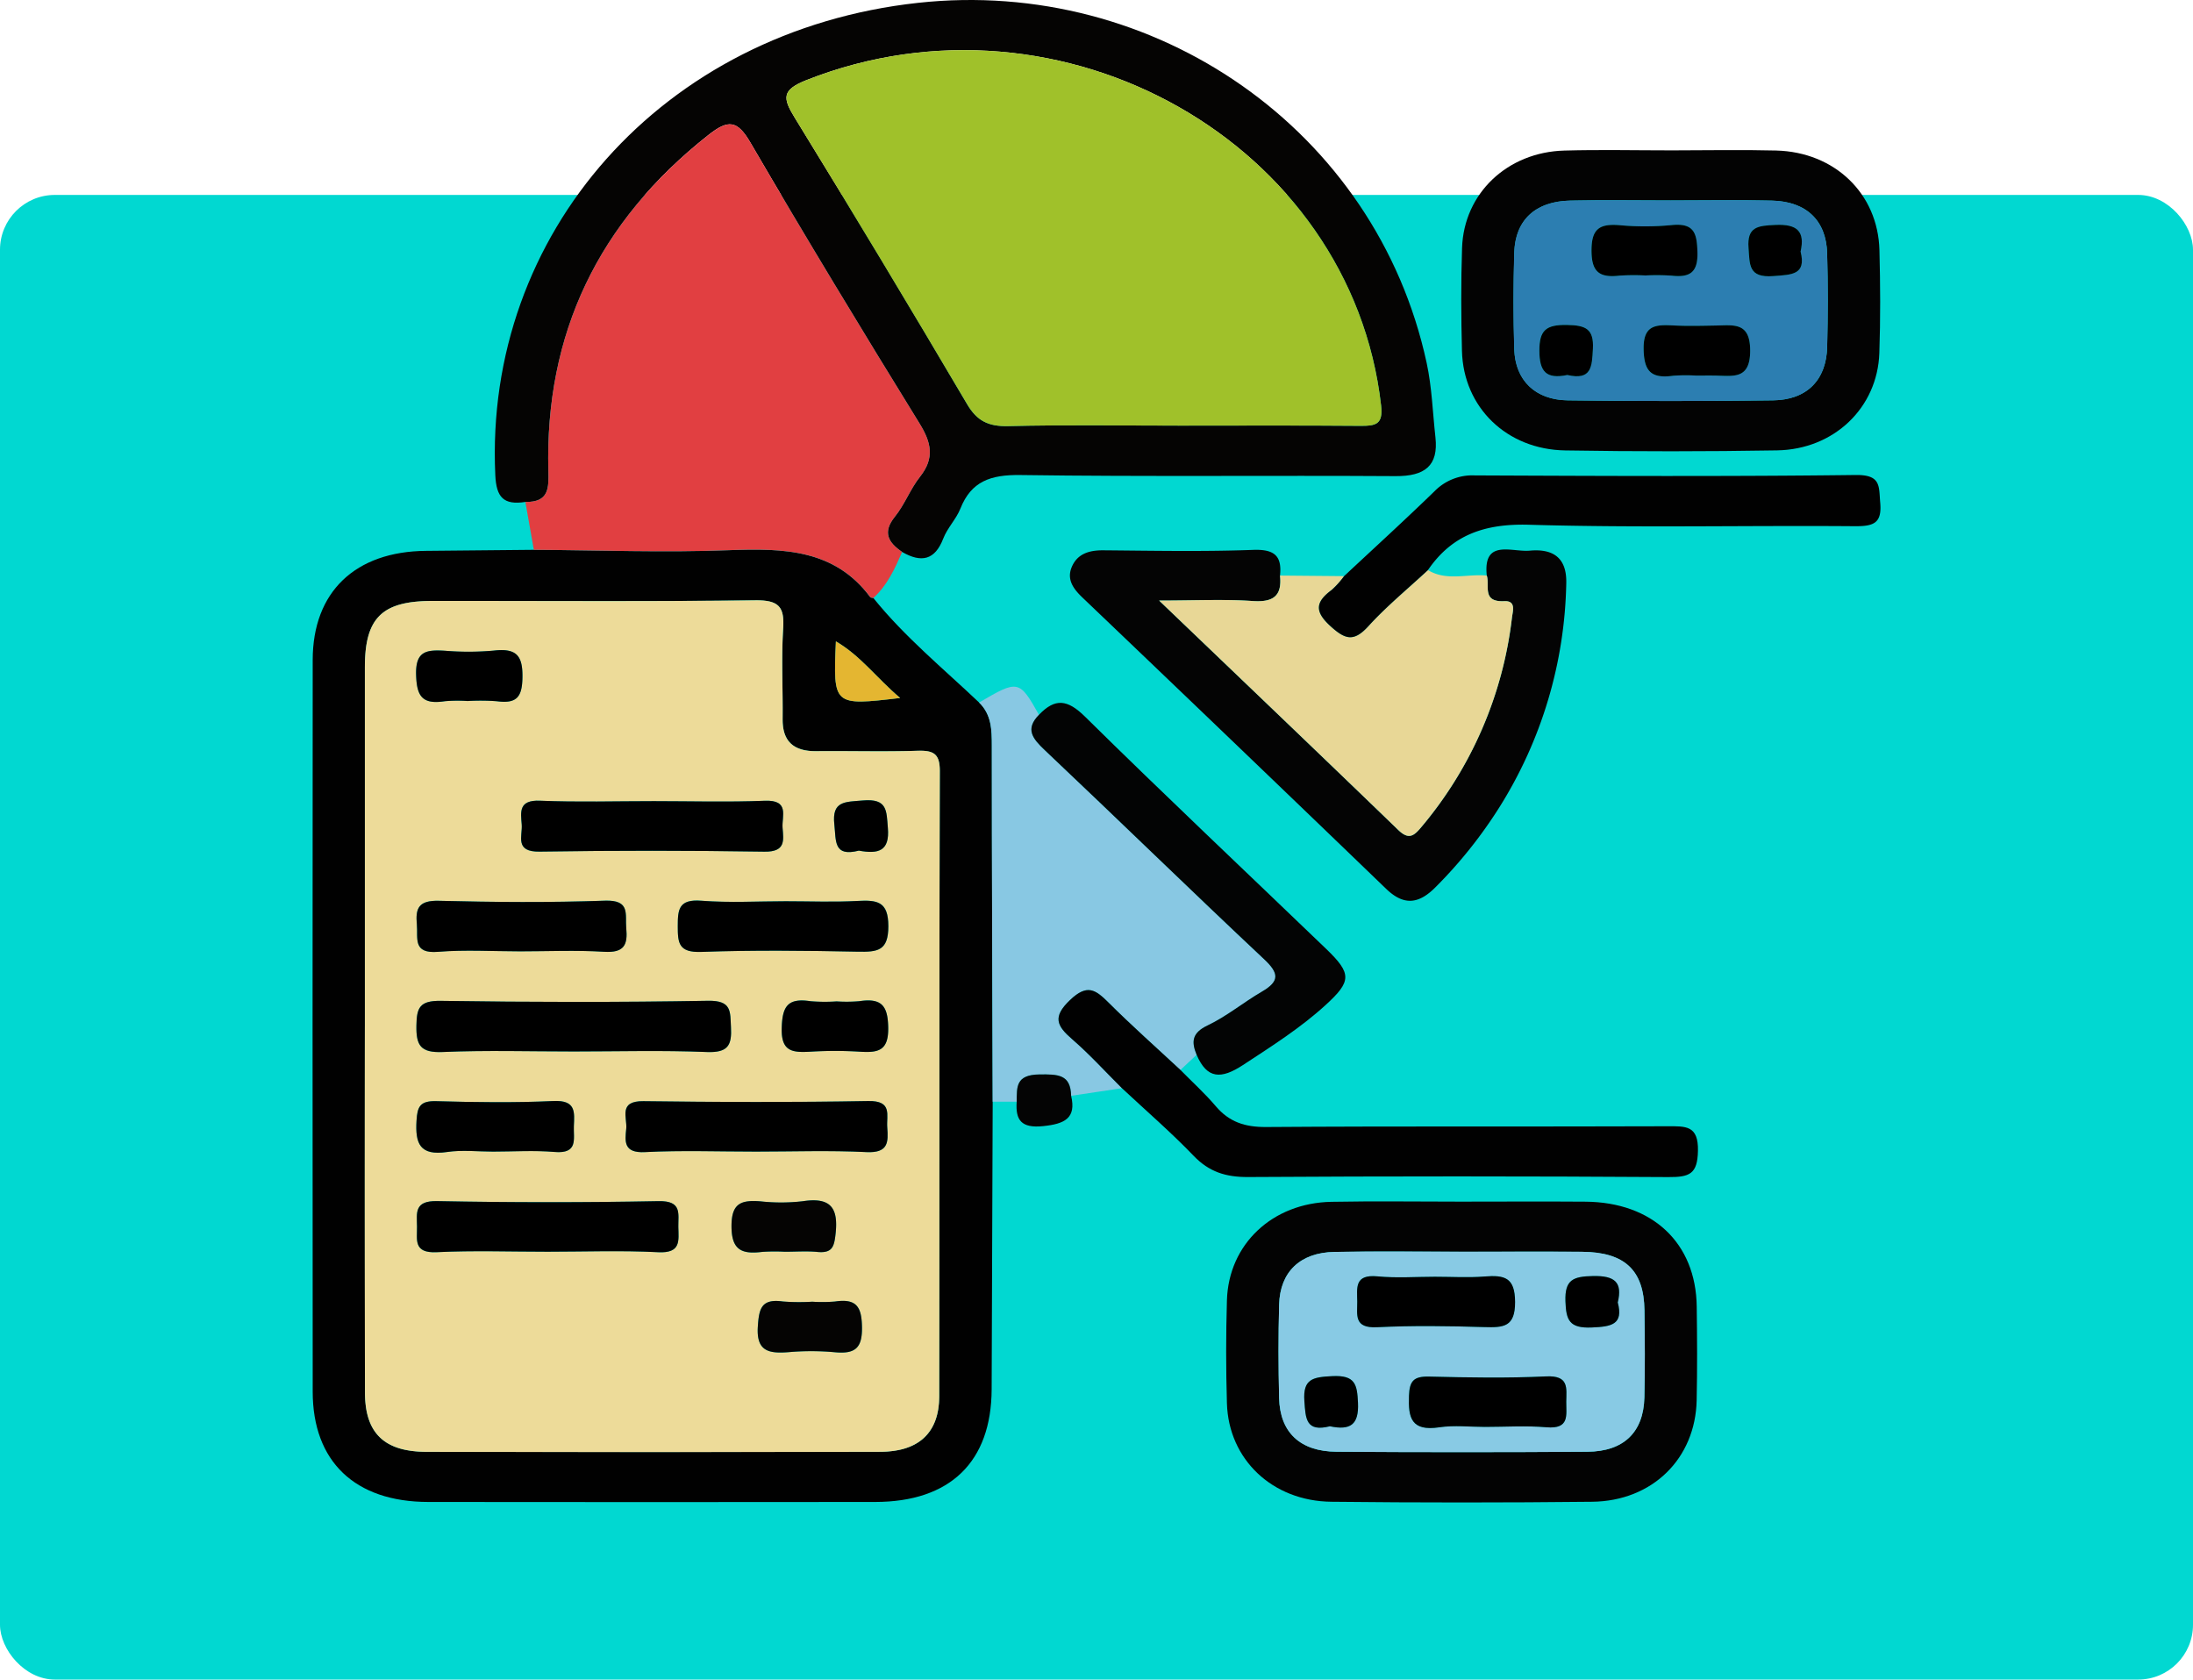<svg xmlns="http://www.w3.org/2000/svg" xmlns:xlink="http://www.w3.org/1999/xlink" width="400" height="306.321" viewBox="0 0 400 306.321">
  <defs>
    <clipPath id="clip-path">
      <rect id="Rectángulo_350165" data-name="Rectángulo 350165" width="285.979" height="274.019" fill="none"/>
    </clipPath>
  </defs>
  <g id="Grupo_1018020" data-name="Grupo 1018020" transform="translate(-1020 -1121.244)">
    <g id="Image_Place_Holder" data-name="Image Place Holder" transform="translate(1020 1156.796)">
      <rect id="Image_Place_Holder-2" data-name="Image Place Holder" width="400" height="270.77" rx="10" fill="#01d8d1"/>
    </g>
    <g id="Grupo_1017391" data-name="Grupo 1017391" transform="translate(1077.011 1121.244)">
      <g id="Grupo_1017390" data-name="Grupo 1017390" clip-path="url(#clip-path)">
        <path id="Trazado_718051" data-name="Trazado 718051" d="M102.283,96.608c5.674,7.061,12.724,12.842,19.294,19.066,2.27,2.219,2.322,4.97,2.321,7.872,0,21.645.092,43.289.156,64.934q-.095,26.226-.19,52.453c-.051,13.229-7.556,20.53-21.24,20.546q-40.761.048-81.524,0C7.739,261.461.032,254.117.025,241.359q-.048-66.724,0-133.446c.012-12.431,7.766-19.8,20.707-19.9q9.813-.081,19.626-.186c11.866.064,23.75.521,35.595.067,9.964-.381,19.289-.166,25.768,8.569.087.118.371.1.561.148M9.543,174.815c0,22.237-.032,44.476.017,66.713.017,7.416,3.527,10.8,11.258,10.81q41.351.067,82.7-.008c7.041-.016,10.771-3.476,10.783-10.109.064-38.013-.008-76.026.106-114.039.01-3.139-1.089-3.8-4.077-3.706-6.142.2-12.3.013-18.441.073-4.212.041-6.2-1.841-6.15-5.885.063-5.51-.246-11.038.1-16.53.244-3.859-.735-5.152-5.076-5.1-19.631.247-39.267.094-58.9.113-9.2.009-12.314,3.072-12.319,12.093q-.021,32.786,0,65.572m97.635-59.967c-4.313-3.632-7.148-7.647-11.725-10.326-.5,11.756-.5,11.756,11.725,10.326" transform="translate(0 12.451)" fill="#010101"/>
        <path id="Trazado_718052" data-name="Trazado 718052" d="M33.468,91.544c-4.017.62-5.3-.885-5.487-4.88C25.916,42.621,58.4,5.608,105.1.516c43.122-4.7,83.562,23.116,92.76,65.678.959,4.439,1.1,9.042,1.6,13.571.571,5.187-1.933,7.106-7.287,7.071-22.81-.146-45.624.122-68.431-.2-5.429-.076-8.954,1.157-10.923,6.11-.766,1.925-2.388,3.542-3.131,5.473-1.523,3.955-4,4.462-7.507,2.445-2.552-1.746-3.617-3.582-1.317-6.437,1.8-2.23,2.807-5.04,4.586-7.288,2.691-3.4,2.064-6.224-.1-9.725-10.468-16.962-20.8-34-30.833-51.2-2.406-4.129-4.048-4.243-7.659-1.4C46.7,40.507,37.024,60.922,37.659,85.847c.08,3.147.142,5.769-4.191,5.7m118.986-13.92c11.1,0,22.2-.055,33.294.038,2.839.024,4.193-.257,3.8-3.7C184.137,26.154,131.32-3.735,84.764,14.6c-4.57,1.8-4.368,3.286-2.172,6.854q15.99,25.982,31.448,52.263c1.809,3.066,3.887,4.08,7.5,3.994,10.3-.244,20.608-.086,30.914-.087" transform="translate(5.35 0)" fill="#050403"/>
        <path id="Trazado_718053" data-name="Trazado 718053" d="M32.57,88.729c4.332.071,4.27-2.551,4.191-5.7C36.125,58.106,45.8,37.691,65.969,21.8c3.611-2.844,5.251-2.731,7.659,1.4,10.029,17.2,20.365,34.243,30.833,51.2,2.161,3.5,2.787,6.325.1,9.725-1.779,2.248-2.788,5.058-4.586,7.289-2.3,2.853-1.235,4.691,1.318,6.435-1.33,3.038-2.685,6.064-5.252,8.392-.192-.047-.474-.031-.561-.148C89,97.36,79.671,97.144,69.707,97.525c-11.845.453-23.729,0-35.595-.067q-.771-4.364-1.542-8.729" transform="translate(6.248 2.816)" fill="#e13f41"/>
        <path id="Trazado_718054" data-name="Trazado 718054" d="M182.779,191.938c7.528,0,15.057-.051,22.584.008,12.237.1,20.126,7.533,20.284,19.118.077,5.7.108,11.393-.012,17.086-.224,10.646-8.066,18.405-19.077,18.525q-23.768.257-47.542,0c-10.778-.113-18.761-7.728-19.061-17.949q-.277-9.389,0-18.792c.3-10.232,8.281-17.758,19.052-17.964,7.921-.152,15.848-.03,23.771-.032m-.048,9.139c-7.722,0-15.445-.11-23.165.034-6.248.118-9.92,3.631-10.084,9.588-.158,5.689-.145,11.386,0,17.075.154,6.26,3.825,9.739,10.493,9.781q22.864.146,45.732,0c6.63-.046,10.238-3.559,10.393-9.88.131-5.31.087-10.625.015-15.937-.1-7.313-3.612-10.594-11.4-10.65-7.324-.053-14.651-.011-21.975-.008" transform="translate(26.824 27.217)" fill="#030303"/>
        <path id="Trazado_718055" data-name="Trazado 718055" d="M104.484,185.375c-.064-21.645-.161-43.288-.155-64.933,0-2.9-.051-5.653-2.322-7.873,7.118-4.185,7.335-4.14,10.92,2.241-2.561,2.6-1.178,4.332,1.062,6.447,13.394,12.649,26.565,25.515,40,38.124,2.716,2.549,2.884,4.009-.392,5.915-3.374,1.963-6.418,4.507-9.929,6.175-2.889,1.372-2.947,3.013-1.984,5.348q-1.48,1.382-2.959,2.766c-4.391-4.088-8.892-8.076-13.131-12.306-2.381-2.376-3.9-3.42-7.019-.44-3.226,3.081-2.406,4.707.405,7.141,3.211,2.78,6.068,5.939,9.078,8.931l-9.264,1.384c-.1-3.895-2.34-3.944-5.826-3.894-4.3.062-4.079,2.319-4.1,4.974h-4.382" transform="translate(19.57 15.557)" fill="#88c8e3"/>
        <path id="Trazado_718056" data-name="Trazado 718056" d="M214.2,24.025c6.338,0,12.68-.134,19.014.026,10.706.272,18.587,7.857,18.856,18.156.164,6.26.2,12.533-.018,18.79-.34,9.95-8.237,17.567-18.652,17.743q-19.306.325-38.622.01c-10.71-.163-18.594-7.863-18.855-18.145-.158-6.26-.192-12.532.018-18.79.331-9.944,8.242-17.466,18.651-17.756,6.531-.182,13.072-.033,19.608-.035m-.149,9.136c-6.134,0-12.272-.107-18.4.03-6.329.14-10,3.54-10.181,9.49-.175,5.875-.187,11.762,0,17.636.185,5.661,3.833,9.219,9.767,9.295q18.7.24,37.4,0c6.206-.078,9.745-3.689,9.9-9.759.142-5.686.159-11.382-.006-17.067-.174-6-3.8-9.443-10.077-9.594-6.131-.147-12.269-.032-18.4-.033" transform="translate(33.725 3.4)" fill="#030303"/>
        <path id="Trazado_718057" data-name="Trazado 718057" d="M191.94,92.523c-.71-6.756,4.556-4.238,7.847-4.543,4.341-.4,6.741,1.39,6.652,5.862a79.494,79.494,0,0,1-12.259,41.033A83.6,83.6,0,0,1,182.65,149.3c-2.982,3.035-5.723,3.577-9.05.372q-27.648-26.645-55.434-53.162c-1.646-1.575-2.876-3.28-1.931-5.534,1.017-2.423,3.152-3.081,5.782-3.059,9.109.075,18.229.258,27.326-.078,4.006-.148,5.239,1.219,4.884,4.686.373,3.542-1.037,4.917-4.963,4.646-5.214-.359-10.476-.088-17.084-.088,15.227,14.586,29.471,28.174,43.622,41.849,1.88,1.817,2.831,1.1,4.144-.472a72.2,72.2,0,0,0,16.587-38.283c.151-1.208.788-3.085-1.4-2.98-4.167.2-2.6-2.839-3.193-4.672" transform="translate(22.236 12.448)" fill="#040404"/>
        <path id="Trazado_718058" data-name="Trazado 718058" d="M189.32,92.057c.594,1.834-.974,4.873,3.193,4.672,2.187-.105,1.551,1.772,1.4,2.98a72.2,72.2,0,0,1-16.587,38.283c-1.313,1.567-2.264,2.288-4.144.472-14.151-13.676-28.395-27.264-43.622-41.849,6.608,0,11.87-.271,17.084.088,3.926.271,5.336-1.1,4.963-4.646l11.691.105a16.326,16.326,0,0,1-2.266,2.522c-2.93,2.169-3.2,3.9-.228,6.6,2.728,2.48,4.28,2.9,6.927,0,3.329-3.653,7.214-6.838,10.86-10.225,3.4,2.068,7.155.646,10.729,1" transform="translate(24.856 12.914)" fill="#e8d796"/>
        <path id="Trazado_718059" data-name="Trazado 718059" d="M125.726,176.038c-3.011-2.994-5.867-6.151-9.078-8.933-2.812-2.434-3.632-4.059-.4-7.14,3.121-2.981,4.636-1.938,7.018.438,4.239,4.231,8.741,8.218,13.132,12.306,2.161,2.195,4.465,4.28,6.448,6.614,2.437,2.868,5.3,3.823,9.207,3.794,24.355-.175,48.712-.043,73.067-.138,3.472-.014,5.772-.175,5.672,4.507-.091,4.232-1.546,4.787-5.434,4.761q-38.316-.247-76.631-.009c-4.065.023-7.112-.947-9.908-3.857-4.14-4.31-8.705-8.247-13.089-12.343" transform="translate(21.901 22.43)" fill="#010101"/>
        <path id="Trazado_718060" data-name="Trazado 718060" d="M173.9,93.206c-3.646,3.387-7.531,6.572-10.86,10.224-2.647,2.9-4.2,2.485-6.927,0-2.968-2.7-2.7-4.427.228-6.6a16.281,16.281,0,0,0,2.266-2.523c5.51-5.15,11.093-10.234,16.5-15.486a9.637,9.637,0,0,1,7.329-2.877c23.162.1,46.326.207,69.485-.075,4.666-.057,4.208,2.059,4.471,5.061.325,3.717-1.16,4.306-4.657,4.277-19.8-.16-39.605.311-59.384-.265-8.116-.236-14.069,1.857-18.447,8.257" transform="translate(29.547 10.762)" fill="#010101"/>
        <path id="Trazado_718061" data-name="Trazado 718061" d="M140.147,176.451c-.963-2.334-.9-3.976,1.984-5.348,3.511-1.668,6.555-4.212,9.929-6.175,3.276-1.906,3.107-3.366.392-5.915-13.435-12.608-26.606-25.474-40-38.124-2.239-2.114-3.623-3.843-1.062-6.447,2.956-3.088,5.2-2.816,8.408.344,14.483,14.288,29.316,28.252,43.99,42.364,4.674,4.5,4.63,5.89-.1,10.21-4.6,4.205-9.867,7.541-15.1,10.967-3.963,2.594-6.543,2.567-8.443-1.877" transform="translate(21.105 15.923)" fill="#030404"/>
        <path id="Trazado_718062" data-name="Trazado 718062" d="M107.767,176.592c.023-2.655-.2-4.913,4.1-4.975,3.486-.049,5.727,0,5.826,3.894.975,4.127-1.219,5.128-5.1,5.534-4.008.42-5.074-1.121-4.829-4.453" transform="translate(20.669 24.34)" fill="#040404"/>
        <path id="Trazado_718063" data-name="Trazado 718063" d="M8.008,173.666q0-32.787,0-65.573c0-9.021,3.117-12.083,12.319-12.092,19.634-.019,39.27.132,58.9-.113,4.341-.055,5.32,1.238,5.076,5.1-.347,5.492-.038,11.02-.1,16.53-.048,4.044,1.938,5.926,6.15,5.885,6.148-.061,12.3.123,18.441-.073,2.988-.1,4.088.567,4.079,3.705-.116,38.013-.042,76.027-.107,114.04-.012,6.633-3.741,10.093-10.783,10.109q-41.351.092-82.7.007c-7.733-.013-11.243-3.392-11.259-10.809q-.073-33.356-.018-66.713m37.981,4.5c8.121,0,16.254-.231,24.361.1,3.944.161,4.605-1.27,4.429-4.547-.153-2.835.176-4.87-4.175-4.795-16.239.283-32.489.252-48.729.013-3.927-.058-4.416,1.29-4.466,4.542-.055,3.555.725,4.96,4.811,4.785,7.909-.336,15.843-.1,23.768-.1m14.741-45.649c-6.932,0-13.872.206-20.791-.08-3.932-.162-3.5,2.075-3.324,4.331.167,2.134-1.344,5.023,3.264,4.952q20.493-.317,40.992.008c3.919.061,3.5-2.075,3.324-4.333-.169-2.133,1.353-5.135-3.269-4.948-6.721.272-13.463.07-20.2.07m18.562,63.91c6.734,0,13.48-.242,20.2.091,4.025.2,4-1.829,3.8-4.494-.172-2.263,1-4.89-3.46-4.812-13.66.24-27.329.2-40.991.023-4.663-.061-2.949,2.966-3.157,5.039-.23,2.3-.516,4.446,3.417,4.246,6.715-.34,13.462-.094,20.195-.094M41.3,214.686c6.734,0,13.481-.252,20.195.091,4.222.216,3.725-2.117,3.684-4.612-.041-2.4.709-4.78-3.587-4.7q-20.191.373-40.394-.006c-4.208-.082-3.722,2.123-3.68,4.616.039,2.4-.719,4.9,3.589,4.7,6.716-.324,13.462-.086,20.195-.086M36.217,159.9c5.146,0,10.309-.238,15.434.079,3.7.228,4.314-1.314,4.032-4.291-.24-2.517.82-5.189-3.883-5.025-10.083.353-20.192.274-30.28.022-3.685-.092-4.312,1.322-4.031,4.3.238,2.517-.828,5.389,3.889,5,4.914-.4,9.89-.09,14.839-.089m48.6-9.129c-5.146,0-10.318.3-15.431-.095-4.162-.32-4.3,1.609-4.3,4.659s.15,4.82,4.3,4.671c9.488-.338,19-.233,28.5-.042,3.64.074,5.605-.126,5.605-4.628s-1.957-4.82-5.606-4.621c-4.341.236-8.706.056-13.061.056M31.327,196.425c3.758,0,7.54-.251,11.269.065,4.379.372,3.428-2.389,3.53-4.723.113-2.566.393-4.75-3.726-4.56-7.1.327-14.241.224-21.357.026-2.974-.082-3.467.985-3.616,3.579-.235,4.1.553,6.427,5.6,5.685,2.707-.4,5.528-.071,8.3-.072m-4.583-82.172a40.439,40.439,0,0,1,5.329.04c3.623.485,4.609-.755,4.673-4.3.073-3.98-1.04-5.416-5.229-4.933a51.937,51.937,0,0,1-8.88.029c-3.32-.193-5.392-.009-5.288,4.3.1,3.95,1.073,5.549,5.251,4.9a27.1,27.1,0,0,1,4.144-.033m67.273,54.783A31.934,31.934,0,0,1,89.282,169c-4.194-.636-5.137.976-5.243,4.91-.117,4.332,1.988,4.478,5.293,4.292a73.459,73.459,0,0,1,8.885,0c3.394.222,5.3-.128,5.243-4.348-.058-4.031-1.189-5.483-5.3-4.854a27.7,27.7,0,0,1-4.144.033M84.61,214.7c1.984,0,3.984-.15,5.95.037,2.748.26,3.05-1.017,3.3-3.3.5-4.542-.71-6.753-5.954-5.952a34.329,34.329,0,0,1-7.726.027c-3.5-.269-5.287.3-5.3,4.455-.014,4.312,1.719,5.238,5.565,4.763a34.436,34.436,0,0,1,4.164-.029m4.984,9.11a38.905,38.905,0,0,1-5.353-.041c-3.939-.553-4.343,1.319-4.559,4.556-.3,4.509,1.946,4.974,5.637,4.68a47.254,47.254,0,0,1,8.325.01c3.763.372,5.1-.707,5.034-4.579-.06-3.66-.969-5.248-4.924-4.659a28.574,28.574,0,0,1-4.162.032m8.518-82.269c3.54.643,5.654.118,5.286-4.148-.268-3.106-.033-5.393-4.565-5-3.236.283-5.674.043-5.194,4.381.333,3.005-.179,5.949,4.473,4.763" transform="translate(1.534 13.6)" fill="#eddb99"/>
        <path id="Trazado_718064" data-name="Trazado 718064" d="M91.838,112.769C79.61,114.2,79.61,114.2,80.113,102.443c4.578,2.679,7.412,6.693,11.725,10.326" transform="translate(15.34 14.53)" fill="#e4b631"/>
        <path id="Trazado_718065" data-name="Trazado 718065" d="M143.891,76.49c-10.306,0-20.615-.159-30.914.087-3.612.086-5.69-.928-7.5-4Q89.981,46.326,74.03,20.319c-2.2-3.568-2.4-5.055,2.172-6.854C122.757-4.871,175.574,25.019,180.99,72.831c.389,3.438-.965,3.72-3.8,3.7-11.1-.094-22.2-.038-33.294-.038" transform="translate(13.913 1.136)" fill="#a0c12a"/>
        <path id="Trazado_718066" data-name="Trazado 718066" d="M181.193,199.94c7.326,0,14.651-.043,21.976.009,7.792.056,11.307,3.336,11.4,10.65.072,5.312.117,10.627-.014,15.937-.156,6.321-3.764,9.835-10.394,9.88q-22.866.158-45.734,0c-6.666-.042-10.338-3.521-10.493-9.781-.139-5.689-.153-11.386.006-17.075.166-5.957,3.837-9.47,10.085-9.588,7.718-.144,15.442-.034,23.162-.035m-4.674,4.564c-3.555,0-7.138.271-10.658-.07-4.232-.409-3.7,2.118-3.677,4.6.024,2.416-.666,4.888,3.6,4.678,6.5-.32,13.036-.226,19.548-.026,3.579.11,5.662-.031,5.642-4.584-.019-4.436-1.876-4.94-5.573-4.642-2.941.236-5.921.047-8.884.048m8.935,27.381c3.752,0,7.529-.252,11.251.066,4.268.367,3.584-2.24,3.608-4.66.024-2.48.541-4.816-3.674-4.618-7.094.332-14.219.209-21.325.033-2.858-.071-3.586.819-3.691,3.511-.156,3.991.393,6.515,5.548,5.739,2.7-.405,5.518-.071,8.283-.072m24.252-22.694c.893-3.7-.538-4.9-4.529-4.821-3.638.074-5.144.687-5.015,4.591.116,3.481.725,4.967,4.8,4.792,3.539-.152,5.828-.5,4.744-4.563m-52.5,22.582c3.735.786,5.3-.285,5.123-4.266-.151-3.343-.473-5.094-4.707-4.878-3.484.178-5.36.462-5.074,4.521.229,3.242.268,5.721,4.658,4.623" transform="translate(28.361 28.353)" fill="#88cae4"/>
        <path id="Trazado_718067" data-name="Trazado 718067" d="M212.513,32.023c6.134,0,12.272-.114,18.4.033,6.28.151,9.9,3.6,10.076,9.594.164,5.685.149,11.381.006,17.067-.151,6.07-3.69,9.682-9.9,9.759q-18.7.233-37.4,0c-5.935-.075-9.582-3.633-9.767-9.295-.192-5.874-.181-11.761-.006-17.636.178-5.95,3.853-9.349,10.181-9.49,6.132-.136,12.269-.03,18.4-.03m-4.67,13.68a40.984,40.984,0,0,1,4.724.031c3.5.41,4.879-.669,4.773-4.312-.1-3.391-.559-5.355-4.778-4.9a50.389,50.389,0,0,1-9.445.011c-3.733-.309-5.1.764-5.1,4.614s1.374,5.031,5.1,4.59a40.473,40.473,0,0,1,4.724-.031m9.213,18.261c1.182,0,2.366-.017,3.547,0,3.323.057,6.359.733,6.359-4.549,0-5.243-2.97-4.643-6.328-4.584-2.56.045-5.129.114-7.683-.017-3.256-.168-5.49-.065-5.424,4.289.061,4.064,1.347,5.45,5.4,4.888a30.416,30.416,0,0,1,4.133-.03m19.1-22.612c.825-3.686-.595-5.058-4.6-4.875-3.185.146-5.2.307-4.9,4.2.235,3.042-.061,5.495,4.524,5.137,3.305-.257,6.055-.174,4.982-4.461m-42.555,22.5c4.447,1.029,4.493-1.537,4.665-4.755.2-3.654-1.291-4.321-4.744-4.377-3.792-.061-5.034.944-5.022,4.707.012,3.786,1.223,5.231,5.1,4.425" transform="translate(35.26 4.536)" fill="#2c7eb1"/>
        <path id="Trazado_718068" data-name="Trazado 718068" d="M44.474,169.093c-7.923,0-15.859-.238-23.768.1-4.087.174-4.865-1.231-4.811-4.785.05-3.252.539-4.6,4.466-4.542,16.241.24,32.491.271,48.729-.013,4.353-.075,4.022,1.959,4.175,4.793.176,3.277-.485,4.709-4.429,4.548-8.107-.331-16.239-.1-24.361-.1" transform="translate(3.049 22.672)"/>
        <path id="Trazado_718069" data-name="Trazado 718069" d="M56.14,127.976c6.733,0,13.475.2,20.2-.07,4.621-.187,3.1,2.815,3.268,4.948.179,2.259.6,4.395-3.324,4.333q-20.491-.322-40.991-.008c-4.609.071-3.1-2.818-3.264-4.951-.176-2.257-.609-4.494,3.324-4.332,6.919.285,13.859.08,20.791.08" transform="translate(6.123 18.139)"/>
        <path id="Trazado_718070" data-name="Trazado 718070" d="M71.638,185.082c-6.734,0-13.481-.247-20.195.094-3.933.2-3.647-1.951-3.417-4.246.209-2.074-1.505-5.1,3.156-5.039,13.663.179,27.333.216,40.992-.024,4.458-.078,3.288,2.55,3.46,4.813.2,2.665.224,4.693-3.8,4.494-6.716-.333-13.462-.091-20.2-.091" transform="translate(9.187 24.944)"/>
        <path id="Trazado_718071" data-name="Trazado 718071" d="M39.777,201.075c-6.733,0-13.479-.239-20.195.086-4.309.208-3.549-2.3-3.59-4.694-.041-2.494-.527-4.7,3.68-4.618q20.191.394,40.4.006c4.3-.079,3.547,2.3,3.586,4.7.042,2.494.539,4.827-3.683,4.611-6.715-.343-13.462-.091-20.195-.091" transform="translate(3.061 27.211)"/>
        <path id="Trazado_718072" data-name="Trazado 718072" d="M34.7,153.1c-4.949,0-9.927-.312-14.839.089-4.719.385-3.651-2.488-3.889-5-.282-2.978.346-4.393,4.03-4.3,10.089.252,20.2.331,30.28-.021,4.7-.164,3.643,2.509,3.882,5.024.282,2.977-.33,4.519-4.031,4.292-5.124-.316-10.288-.08-15.433-.08" transform="translate(3.053 20.404)"/>
        <path id="Trazado_718073" data-name="Trazado 718073" d="M75.629,143.973c4.355,0,8.72.18,13.06-.056,3.649-.2,5.606.12,5.606,4.621s-1.965,4.7-5.605,4.629c-9.5-.192-19.01-.3-28.5.042-4.15.147-4.3-1.625-4.3-4.672s.142-4.978,4.3-4.658c5.113.394,10.284.094,15.431.094" transform="translate(10.723 20.402)"/>
        <path id="Trazado_718074" data-name="Trazado 718074" d="M29.815,185.084c-2.77,0-5.591-.327-8.3.071-5.05.743-5.838-1.585-5.6-5.684.149-2.594.642-3.662,3.615-3.579,7.115.2,14.252.3,21.357-.027,4.119-.19,3.84,1.995,3.727,4.562-.1,2.333.847,5.094-3.531,4.723-3.729-.316-7.511-.065-11.269-.065" transform="translate(3.047 24.942)"/>
        <path id="Trazado_718075" data-name="Trazado 718075" d="M25.24,113.124a27.252,27.252,0,0,0-4.144.033c-4.179.652-5.155-.948-5.25-4.9-.1-4.309,1.967-4.494,5.287-4.3a51.821,51.821,0,0,0,8.88-.029c4.188-.483,5.3.952,5.229,4.934-.064,3.545-1.05,4.785-4.673,4.3a40.637,40.637,0,0,0-5.329-.04" transform="translate(3.039 14.728)"/>
        <path id="Trazado_718076" data-name="Trazado 718076" d="M81.779,159.97a27.859,27.859,0,0,0,4.144-.032c4.109-.629,5.241.823,5.3,4.853.061,4.22-1.849,4.57-5.243,4.348a73.478,73.478,0,0,0-8.886,0c-3.3.186-5.41.04-5.292-4.292.106-3.934,1.048-5.546,5.242-4.91a31.949,31.949,0,0,0,4.736.038" transform="translate(13.774 22.665)"/>
        <path id="Trazado_718077" data-name="Trazado 718077" d="M73.844,201.1a34.209,34.209,0,0,0-4.164.027c-3.845.475-5.579-.451-5.565-4.763.014-4.155,1.8-4.725,5.3-4.455a34.34,34.34,0,0,0,7.727-.027c5.244-.8,6.455,1.41,5.954,5.952-.253,2.284-.553,3.561-3.3,3.3-1.965-.186-3.965-.035-5.95-.035" transform="translate(12.3 27.194)" fill="#050403"/>
        <path id="Trazado_718078" data-name="Trazado 718078" d="M78.06,207.936a28.592,28.592,0,0,0,4.163-.032c3.953-.589,4.863,1,4.922,4.659.063,3.872-1.271,4.951-5.033,4.579a47.155,47.155,0,0,0-8.326-.01c-3.691.293-5.937-.171-5.636-4.68.215-3.237.62-5.109,4.558-4.556a38.907,38.907,0,0,0,5.353.041" transform="translate(13.069 29.471)" fill="#050403"/>
        <path id="Trazado_718079" data-name="Trazado 718079" d="M84.337,137.007c-4.652,1.186-4.14-1.757-4.473-4.763-.48-4.338,1.958-4.1,5.194-4.381,4.531-.4,4.3,1.89,4.565,5,.368,4.266-1.746,4.791-5.286,4.148" transform="translate(15.31 18.129)"/>
        <path id="Trazado_718080" data-name="Trazado 718080" d="M174.215,203.947c2.963,0,5.943.188,8.884-.048,3.7-.3,5.553.207,5.573,4.642.02,4.554-2.064,4.7-5.642,4.584-6.511-.2-13.047-.293-19.547.026-4.268.21-3.579-2.262-3.6-4.678-.024-2.478-.557-5,3.676-4.6,3.52.34,7.1.07,10.659.07" transform="translate(30.666 28.91)"/>
        <path id="Trazado_718081" data-name="Trazado 718081" d="M181.628,229.059c-2.765,0-5.585-.333-8.283.072-5.155.775-5.7-1.748-5.548-5.739.1-2.692.833-3.582,3.691-3.511,7.106.176,14.231.3,21.325-.034,4.217-.2,3.7,2.139,3.674,4.619-.024,2.42.66,5.025-3.608,4.66-3.722-.32-7.5-.066-11.251-.066" transform="translate(32.187 31.181)"/>
        <path id="Trazado_718082" data-name="Trazado 718082" d="M201.284,208.637c1.083,4.063-1.2,4.411-4.744,4.563-4.076.175-4.686-1.312-4.8-4.793-.13-3.9,1.378-4.516,5.015-4.59,3.99-.081,5.422,1.122,4.529,4.821" transform="translate(36.783 28.908)"/>
        <path id="Trazado_718083" data-name="Trazado 718083" d="M156.447,228.952c-4.39,1.1-4.429-1.382-4.658-4.623-.286-4.058,1.59-4.342,5.074-4.521,4.233-.216,4.555,1.535,4.707,4.878.181,3.98-1.387,5.051-5.123,4.266" transform="translate(29.115 31.174)"/>
        <path id="Trazado_718084" data-name="Trazado 718084" d="M205.552,45.149a40.477,40.477,0,0,0-4.724.031c-3.723.44-5.1-.74-5.1-4.591s1.363-4.924,5.1-4.613a50.388,50.388,0,0,0,9.445-.013c4.219-.45,4.679,1.514,4.778,4.905.106,3.642-1.273,4.721-4.773,4.312a40.729,40.729,0,0,0-4.724-.031" transform="translate(37.55 5.092)"/>
        <path id="Trazado_718085" data-name="Trazado 718085" d="M213.236,61.134a30.414,30.414,0,0,0-4.133.03c-4.049.562-5.336-.824-5.4-4.888-.064-4.354,2.169-4.457,5.424-4.289,2.555.131,5.123.062,7.684.017,3.356-.057,6.328-.659,6.326,4.584,0,5.282-3.036,4.606-6.357,4.549-1.182-.021-2.365,0-3.547,0" transform="translate(39.08 7.367)"/>
        <path id="Trazado_718086" data-name="Trazado 718086" d="M229.265,40.8c1.074,4.288-1.677,4.2-4.982,4.461-4.584.357-4.289-2.1-4.523-5.137-.3-3.891,1.717-4.054,4.9-4.2,4.008-.184,5.428,1.189,4.6,4.876" transform="translate(42.155 5.093)"/>
        <path id="Trazado_718087" data-name="Trazado 718087" d="M192.847,61.033c-3.878.806-5.089-.638-5.1-4.425-.012-3.762,1.23-4.767,5.022-4.707,3.453.056,4.939.723,4.744,4.377-.172,3.218-.218,5.783-4.665,4.755" transform="translate(36.019 7.361)"/>
      </g>
    </g>
  </g>
</svg>
